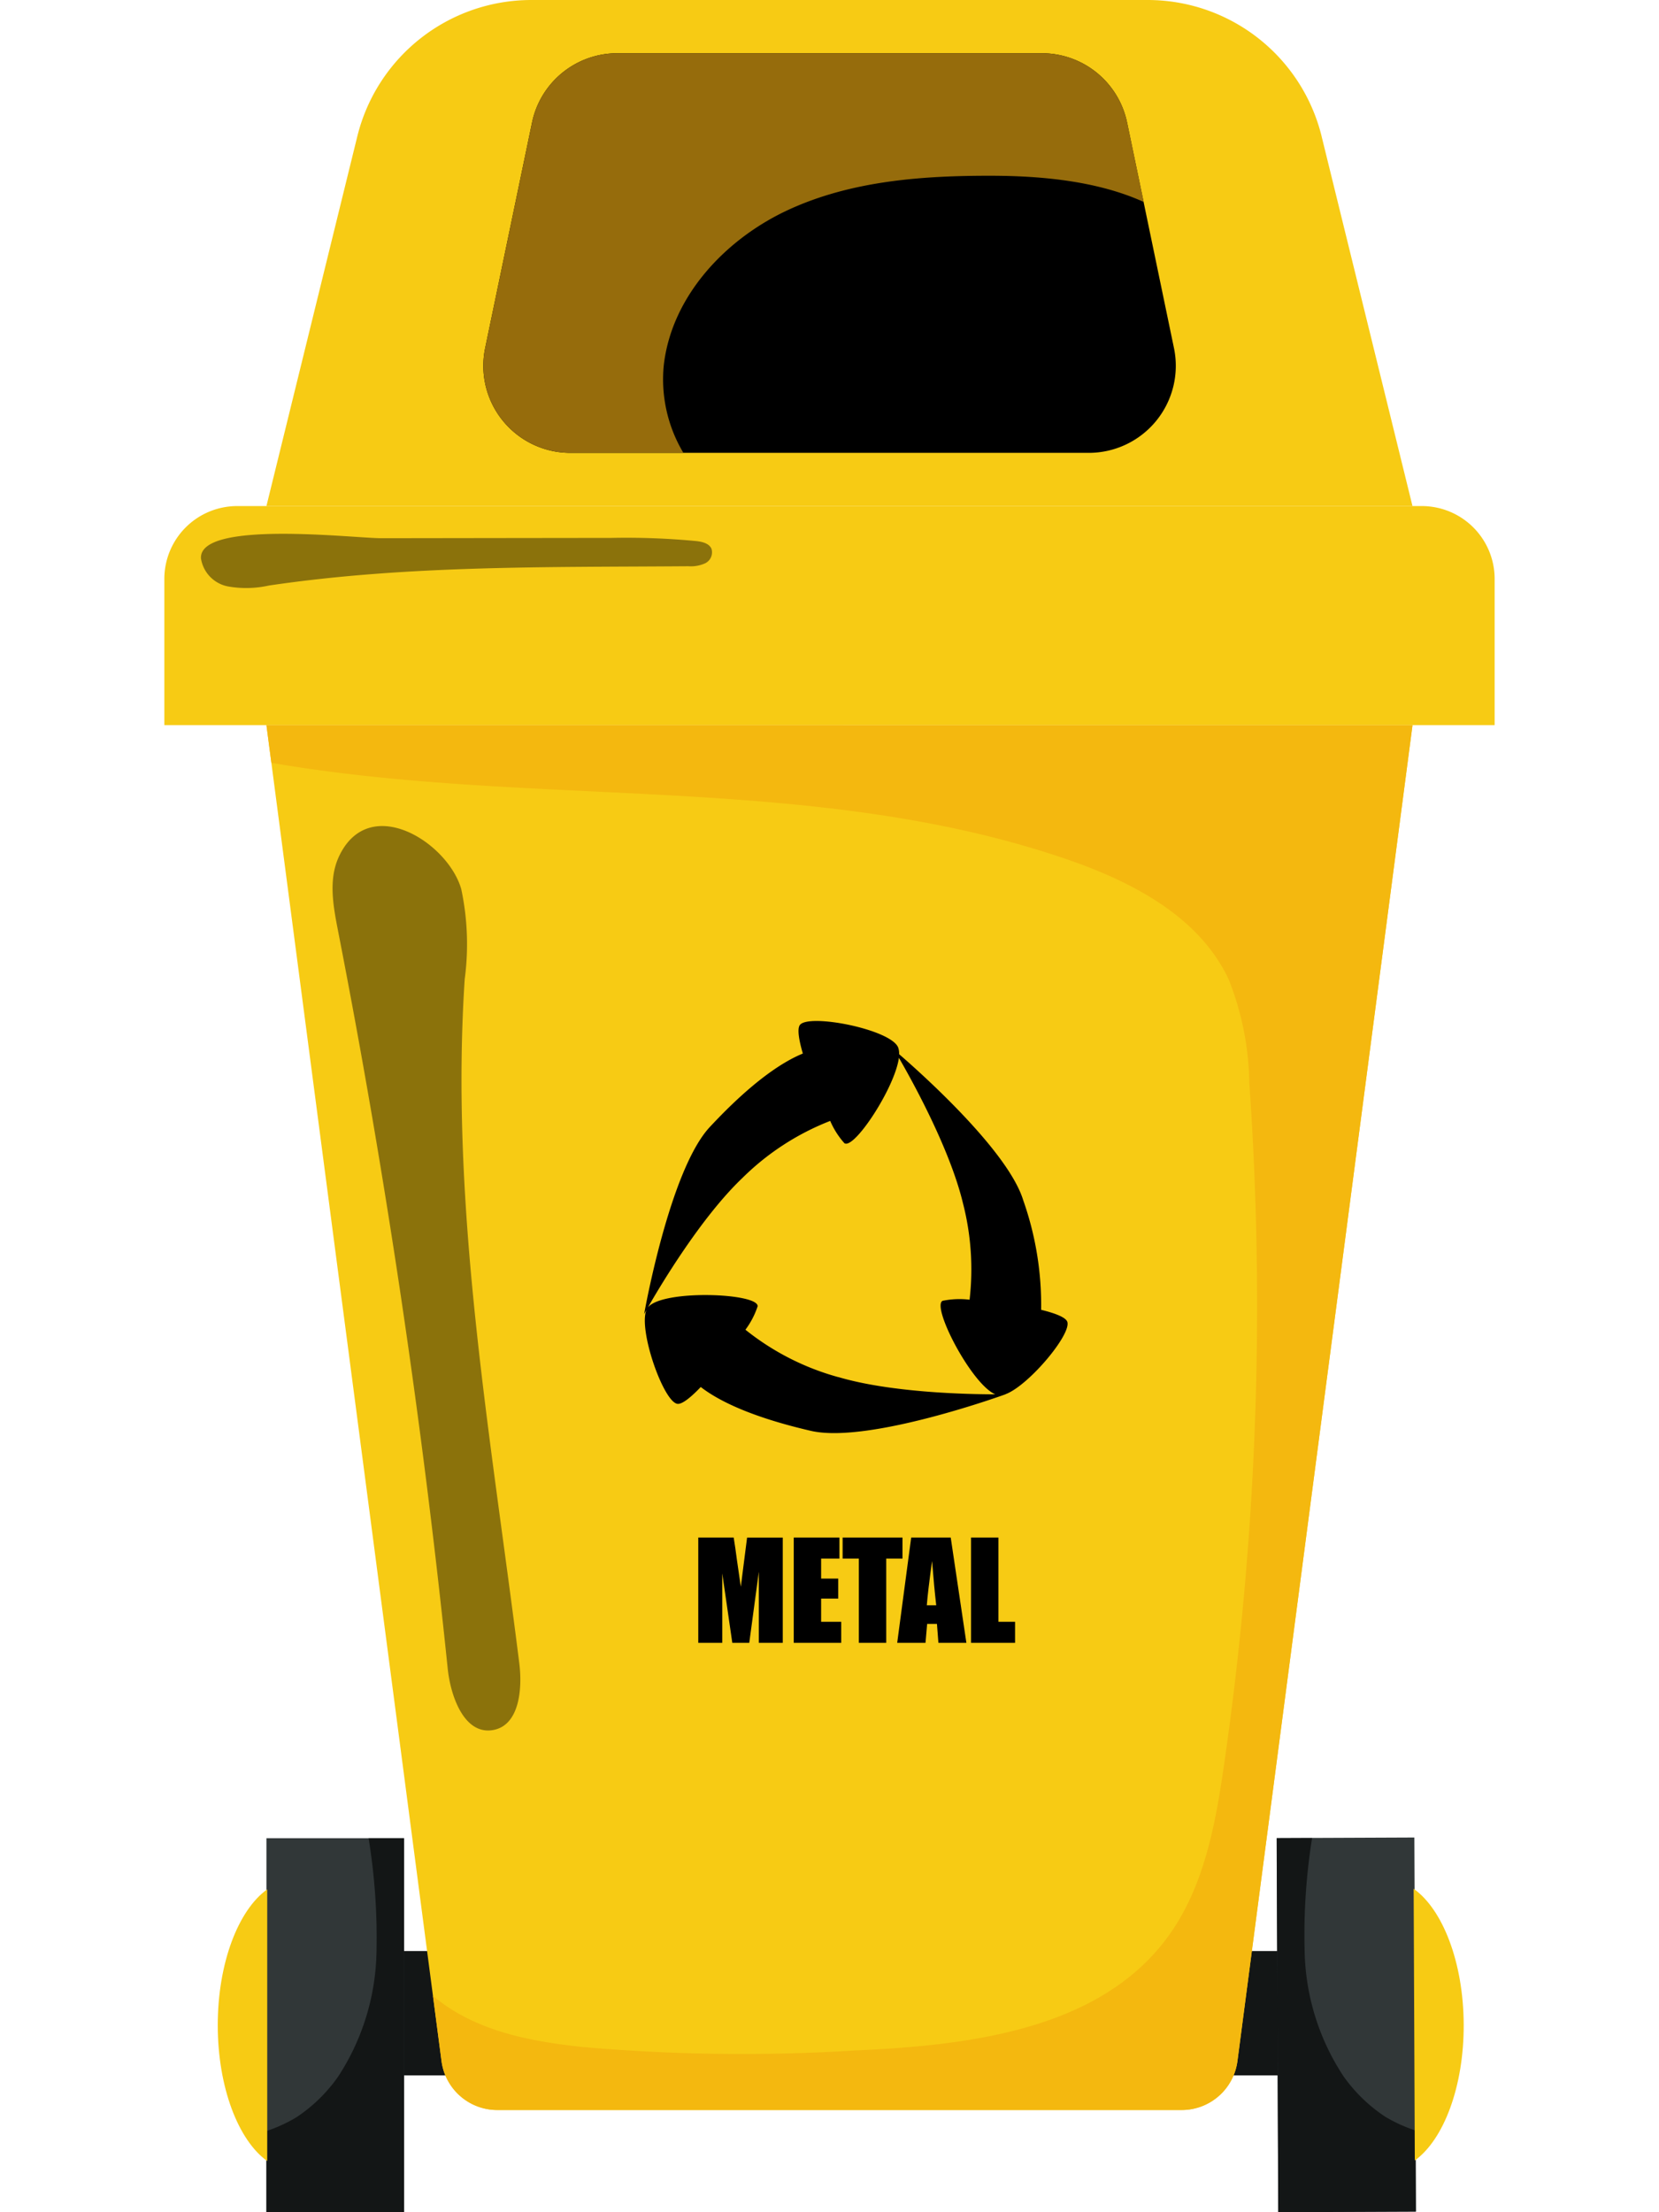 <svg xmlns="http://www.w3.org/2000/svg" width="60" height="80" viewBox="0 0 104.627 173.97">
  <g id="Grupo_98" data-name="Grupo 98" transform="translate(-1198.51 -1009.7)">
    <rect id="Retângulo_27" data-name="Retângulo 27" width="81.484" height="9.779" transform="translate(1210.597 1163.131)" fill="#131616"/>
    <path id="Caminho_164" data-name="Caminho 164" d="M1315.141,1020.429a14.092,14.092,0,0,0-13.686-10.729h-48.473a14.1,14.1,0,0,0-13.686,10.729l-7.146,29.068h90.136l-7.146-29.068Z" transform="translate(-25.611 0)" fill="#f7cb14"/>
    <path id="Caminho_165" data-name="Caminho 165" d="M1204.238,1176.44h93.17a5.731,5.731,0,0,1,5.728,5.728v11.5H1198.51v-11.5A5.731,5.731,0,0,1,1204.238,1176.44Z" transform="translate(0 -126.943)" fill="#f7cb14"/>
    <path id="Caminho_166" data-name="Caminho 166" d="M1277.511,1248.62H1232.15l13.769,105.056a4.426,4.426,0,0,0,4.387,3.85h53.824a4.424,4.424,0,0,0,4.387-3.85l13.769-105.056H1277.51Z" transform="translate(-25.611 -181.895)" fill="#f7cb14"/>
    <path id="Caminho_167" data-name="Caminho 167" d="M1357.908,1050.428l-3.688-17.736a6.844,6.844,0,0,0-6.7-5.451h-33.4a6.845,6.845,0,0,0-6.7,5.451l-3.687,17.736a6.845,6.845,0,0,0,6.7,8.239h40.778A6.845,6.845,0,0,0,1357.908,1050.428Z" transform="translate(-79.992 -13.354)"/>
    <g id="Grupo_84" data-name="Grupo 84" transform="translate(1202.711 1154.255)">
      <rect id="Retângulo_28" data-name="Retângulo 28" width="10.822" height="29.412" transform="translate(3.828 0.002)" fill="#313738"/>
      <path id="Caminho_168" data-name="Caminho 168" d="M1242.972,1615.352h-2.788a48.569,48.569,0,0,1,.623,8.912,18.514,18.514,0,0,1-3.017,9.836,12.346,12.346,0,0,1-3.265,3.189,11.838,11.838,0,0,1-2.375,1.093v6.38h10.822V1615.35Z" transform="translate(-1228.322 -1615.35)" fill="#131616"/>
      <path id="Caminho_169" data-name="Caminho 169" d="M1220,1632.21c-2.272,1.62-3.89,5.793-3.89,10.683s1.618,9.063,3.89,10.683Z" transform="translate(-1216.11 -1628.186)" fill="#f7cb14"/>
    </g>
    <g id="Grupo_85" data-name="Grupo 85" transform="translate(1285.99 1154.202)">
      <rect id="Retângulo_29" data-name="Retângulo 29" width="10.822" height="29.412" transform="translate(10.955 29.412) rotate(179.76)" fill="#313738"/>
      <path id="Caminho_170" data-name="Caminho 170" d="M1565.03,1615.322l2.788-.012a48.345,48.345,0,0,0-.585,8.915,18.507,18.507,0,0,0,3.058,9.822,12.393,12.393,0,0,0,3.279,3.177,11.841,11.841,0,0,0,2.38,1.084l.026,6.38-10.822.045-.124-29.412Z" transform="translate(-1565.03 -1615.266)" fill="#131616"/>
      <path id="Caminho_171" data-name="Caminho 171" d="M1610.18,1632.02c2.279,1.611,3.914,5.776,3.936,10.667s-1.58,9.07-3.845,10.7Z" transform="translate(-1599.404 -1627.988)" fill="#f7cb14"/>
    </g>
    <path id="Caminho_172" data-name="Caminho 172" d="M1277.511,1248.62H1232.15l.389,2.964c20.753,3.585,42.64.742,62.56,7.585,5.136,1.764,10.43,4.518,12.726,9.44a22.905,22.905,0,0,1,1.628,8.144,252.118,252.118,0,0,1-1.981,53.583c-.692,4.793-1.6,9.762-4.487,13.652-5.349,7.218-15.5,8.454-24.474,8.853a142.982,142.982,0,0,1-21.522-.272c-3.521-.377-7.117-1.017-10.139-2.864a13.283,13.283,0,0,1-1.6-1.15l.671,5.124a4.426,4.426,0,0,0,4.387,3.85h53.824a4.424,4.424,0,0,0,4.387-3.85l13.769-105.056h-44.776Z" transform="translate(-25.611 -181.895)" fill="#f4b80f"/>
    <path id="Caminho_173" data-name="Caminho 173" d="M1254.433,1284.278c-.816,1.761-.451,3.816-.079,5.724q5.632,28.835,8.642,58.1c.232,2.251,1.327,5.227,3.556,4.845,2.065-.353,2.334-3.182,2.074-5.26-2.239-17.879-5.471-35.809-4.292-53.791a20.8,20.8,0,0,0-.272-7.086c-1.06-3.7-7.282-7.609-9.633-2.528Z" transform="translate(-42.201 -207.194)" opacity="0.44"/>
    <path id="Caminho_174" data-name="Caminho 174" d="M1210.574,1187.515a2.654,2.654,0,0,0,2.1,2.2,8.208,8.208,0,0,0,3.234-.064c10.9-1.614,21.973-1.434,32.99-1.518a2.754,2.754,0,0,0,1.329-.232.96.96,0,0,0,.5-1.136c-.186-.437-.737-.561-1.21-.613a57.942,57.942,0,0,0-6.661-.248q-9.047.011-18.1.024C1222.641,1185.931,1210.4,1184.477,1210.574,1187.515Z" transform="translate(-9.183 -133.903)" opacity="0.44"/>
    <path id="Caminho_175" data-name="Caminho 175" d="M1354.22,1032.691a6.844,6.844,0,0,0-6.7-5.451h-33.4a6.845,6.845,0,0,0-6.7,5.451l-3.687,17.736a6.845,6.845,0,0,0,6.7,8.239h8.891a11.261,11.261,0,0,1-1.537-6.936c.64-5.416,4.869-9.908,9.822-12.187s10.552-2.683,16.006-2.668c3.991.01,8.354.444,11.912,2.062l-1.3-6.249Z" transform="translate(-79.992 -13.354)" fill="#966c0c"/>
    <path id="Caminho_176" data-name="Caminho 176" d="M1389.874,1369.72c-.155-.332-.957-.642-2.041-.907a24.778,24.778,0,0,0-1.406-8.609c-1.186-3.886-8.041-10.005-9.764-11.495a1.344,1.344,0,0,0-.079-.535c-.592-1.427-7.074-2.69-7.731-1.75-.21.3-.076,1.158.239,2.236-1.587.649-3.981,2.2-7.315,5.776-3.174,3.4-5.167,14.712-5.167,14.712s.067-.122.191-.339c-.68,1.537,1.346,7.311,2.446,7.4.365.031,1.041-.513,1.816-1.325,1.356,1.05,3.9,2.346,8.659,3.447,4.532,1.048,15.325-2.879,15.325-2.879h-.021c1.814-.661,5.289-4.8,4.85-5.735Zm-17.992,4.387a20.255,20.255,0,0,1-7.306-3.728,6.421,6.421,0,0,0,.959-1.84c.086-1.05-7.53-1.346-8.642.1a.038.038,0,0,1,0,.007c.952-1.666,4.193-7.115,7.471-10.225a20.246,20.246,0,0,1,6.881-4.463,6.384,6.384,0,0,0,1.115,1.752c.759.525,3.972-4.358,4.287-6.714,1.045,1.807,4.015,7.167,5.041,11.447a20.821,20.821,0,0,1,.518,7.576,6.614,6.614,0,0,0-2.12.086c-.907.43,2.267,6.559,4.139,7.354-2.174,0-8.18-.126-12.337-1.356Z" transform="translate(-120.365 -256.109)"/>
    <g id="Grupo_86" data-name="Grupo 86" transform="translate(1240.503 1130.614)">
      <path id="Caminho_177" data-name="Caminho 177" d="M1381.095,1516.3v8.28h-1.883v-5.59l-.752,5.59h-1.334l-.79-5.463v5.463h-1.886v-8.28h2.785c.083.5.167,1.084.255,1.761l.305,2.108.494-3.867h2.8Z" transform="translate(-1374.45 -1516.3)"/>
      <path id="Caminho_178" data-name="Caminho 178" d="M1405.91,1516.3h3.59v1.656h-1.437v1.57h1.346v1.575h-1.346v1.821h1.58v1.656h-3.733Z" transform="translate(-1398.401 -1516.3)"/>
      <path id="Caminho_179" data-name="Caminho 179" d="M1426.727,1516.3v1.656h-1.279v6.623h-2.153v-6.623h-1.275V1516.3Z" transform="translate(-1410.666 -1516.3)"/>
      <path id="Caminho_180" data-name="Caminho 180" d="M1444.21,1516.3l1.231,8.28h-2.2l-.115-1.489h-.771l-.129,1.489H1440l1.1-8.28Zm-1.141,5.325q-.164-1.407-.327-3.478-.329,2.377-.413,3.478h.742Z" transform="translate(-1424.355 -1516.3)"/>
      <path id="Caminho_181" data-name="Caminho 181" d="M1466.483,1516.3v6.623h1.31v1.656h-3.463v-8.28Z" transform="translate(-1442.878 -1516.3)"/>
    </g>
  </g>
</svg>
